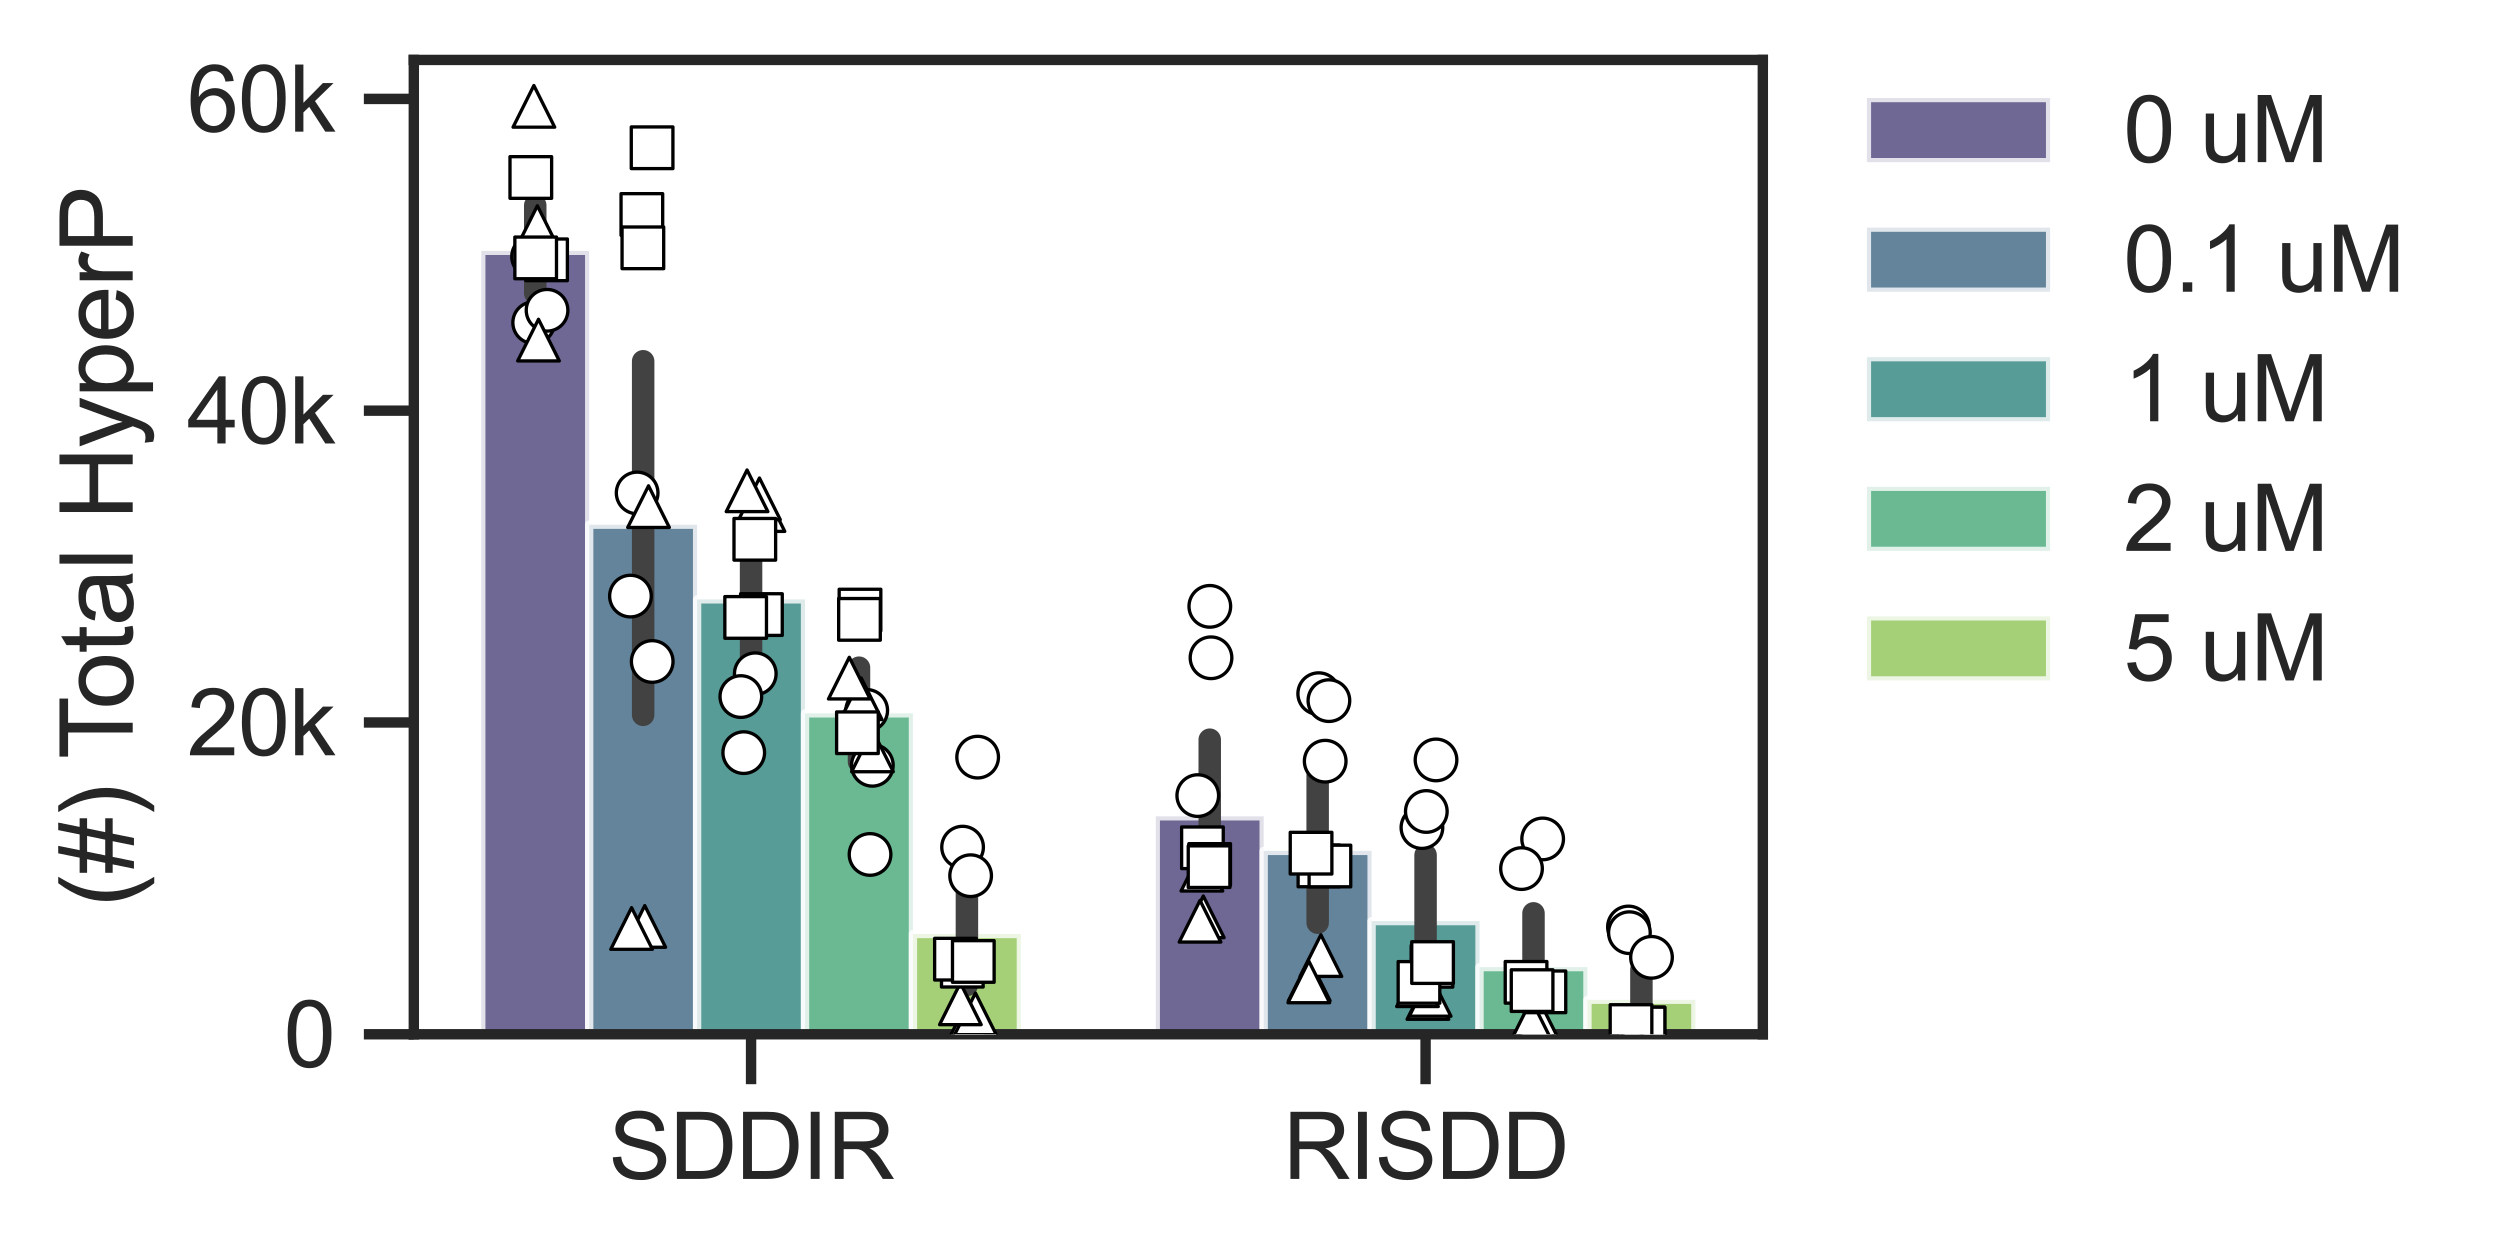 <?xml version="1.0" encoding="utf-8" standalone="no"?>
<!DOCTYPE svg PUBLIC "-//W3C//DTD SVG 1.1//EN"
  "http://www.w3.org/Graphics/SVG/1.1/DTD/svg11.dtd">
<svg xmlns:xlink="http://www.w3.org/1999/xlink" width="300.221pt" height="150.96pt" viewBox="0 0 300.221 150.96" xmlns="http://www.w3.org/2000/svg" version="1.1">
 <defs>
  <style type="text/css">*{stroke-linejoin: round; stroke-linecap: butt}</style>
 </defs>
 <g id="figure_1">
  <g id="patch_1">
   <path d="M 0 150.96 
L 300.221 150.96 
L 300.221 0 
L 0 0 
z
" style="fill: #ffffff"/>
  </g>
  <g id="axes_1">
   <g id="patch_2">
    <path d="M 49.695 124.2 
L 211.695 124.2 
L 211.695 7.2 
L 49.695 7.2 
z
" style="fill: #ffffff"/>
   </g>
   <g id="matplotlib.axis_1">
    <g id="xtick_1">
     <g id="line2d_1">
      <defs>
       <path id="m989c0edcf5" d="M 0 0 
L 0 6 
" style="stroke: #262626; stroke-width: 1.25"/>
      </defs>
      <g>
       <use xlink:href="#m989c0edcf5" x="90.195" y="124.2" style="fill: #262626; stroke: #262626; stroke-width: 1.25"/>
      </g>
     </g>
     <g id="text_1">
      <!-- SDDIR -->
      <g style="fill: #262626" transform="translate(73.083 141.574) scale(0.11 -0.11)">
       <defs>
        <path id="ArialMT-53" d="M 288 1472 
L 859 1522 
Q 900 1178 1048 958 
Q 1197 738 1509 602 
Q 1822 466 2213 466 
Q 2559 466 2825 569 
Q 3091 672 3220 851 
Q 3350 1031 3350 1244 
Q 3350 1459 3225 1620 
Q 3100 1781 2813 1891 
Q 2628 1963 1997 2114 
Q 1366 2266 1113 2400 
Q 784 2572 623 2826 
Q 463 3081 463 3397 
Q 463 3744 659 4045 
Q 856 4347 1234 4503 
Q 1613 4659 2075 4659 
Q 2584 4659 2973 4495 
Q 3363 4331 3572 4012 
Q 3781 3694 3797 3291 
L 3216 3247 
Q 3169 3681 2898 3903 
Q 2628 4125 2100 4125 
Q 1550 4125 1298 3923 
Q 1047 3722 1047 3438 
Q 1047 3191 1225 3031 
Q 1400 2872 2139 2705 
Q 2878 2538 3153 2413 
Q 3553 2228 3743 1945 
Q 3934 1663 3934 1294 
Q 3934 928 3725 604 
Q 3516 281 3123 101 
Q 2731 -78 2241 -78 
Q 1619 -78 1198 103 
Q 778 284 539 648 
Q 300 1013 288 1472 
z
" transform="scale(0.016)"/>
        <path id="ArialMT-44" d="M 494 0 
L 494 4581 
L 2072 4581 
Q 2606 4581 2888 4516 
Q 3281 4425 3559 4188 
Q 3922 3881 4101 3404 
Q 4281 2928 4281 2316 
Q 4281 1794 4159 1391 
Q 4038 988 3847 723 
Q 3656 459 3429 307 
Q 3203 156 2883 78 
Q 2563 0 2147 0 
L 494 0 
z
M 1100 541 
L 2078 541 
Q 2531 541 2789 625 
Q 3047 709 3200 863 
Q 3416 1078 3536 1442 
Q 3656 1806 3656 2325 
Q 3656 3044 3420 3430 
Q 3184 3816 2847 3947 
Q 2603 4041 2063 4041 
L 1100 4041 
L 1100 541 
z
" transform="scale(0.016)"/>
        <path id="ArialMT-49" d="M 597 0 
L 597 4581 
L 1203 4581 
L 1203 0 
L 597 0 
z
" transform="scale(0.016)"/>
        <path id="ArialMT-52" d="M 503 0 
L 503 4581 
L 2534 4581 
Q 3147 4581 3465 4457 
Q 3784 4334 3975 4021 
Q 4166 3709 4166 3331 
Q 4166 2844 3850 2509 
Q 3534 2175 2875 2084 
Q 3116 1969 3241 1856 
Q 3506 1613 3744 1247 
L 4541 0 
L 3778 0 
L 3172 953 
Q 2906 1366 2734 1584 
Q 2563 1803 2427 1890 
Q 2291 1978 2150 2013 
Q 2047 2034 1813 2034 
L 1109 2034 
L 1109 0 
L 503 0 
z
M 1109 2559 
L 2413 2559 
Q 2828 2559 3062 2645 
Q 3297 2731 3419 2920 
Q 3541 3109 3541 3331 
Q 3541 3656 3305 3865 
Q 3069 4075 2559 4075 
L 1109 4075 
L 1109 2559 
z
" transform="scale(0.016)"/>
       </defs>
       <use xlink:href="#ArialMT-53"/>
       <use xlink:href="#ArialMT-44" transform="translate(66.699 0)"/>
       <use xlink:href="#ArialMT-44" transform="translate(138.916 0)"/>
       <use xlink:href="#ArialMT-49" transform="translate(211.133 0)"/>
       <use xlink:href="#ArialMT-52" transform="translate(238.916 0)"/>
      </g>
     </g>
    </g>
    <g id="xtick_2">
     <g id="line2d_2">
      <g>
       <use xlink:href="#m989c0edcf5" x="171.195" y="124.2" style="fill: #262626; stroke: #262626; stroke-width: 1.25"/>
      </g>
     </g>
     <g id="text_2">
      <!-- RISDD -->
      <g style="fill: #262626" transform="translate(154.083 141.574) scale(0.11 -0.11)">
       <use xlink:href="#ArialMT-52"/>
       <use xlink:href="#ArialMT-49" transform="translate(72.217 0)"/>
       <use xlink:href="#ArialMT-53" transform="translate(100 0)"/>
       <use xlink:href="#ArialMT-44" transform="translate(166.699 0)"/>
       <use xlink:href="#ArialMT-44" transform="translate(238.916 0)"/>
      </g>
     </g>
    </g>
   </g>
   <g id="matplotlib.axis_2">
    <g id="ytick_1">
     <g id="line2d_3">
      <defs>
       <path id="mf337eed246" d="M 0 0 
L -6 0 
" style="stroke: #262626; stroke-width: 1.25"/>
      </defs>
      <g>
       <use xlink:href="#mf337eed246" x="49.695" y="124.2" style="fill: #262626; stroke: #262626; stroke-width: 1.25"/>
      </g>
     </g>
     <g id="text_3">
      <!-- 0 -->
      <g style="fill: #262626" transform="translate(34.078 128.137) scale(0.11 -0.11)">
       <defs>
        <path id="ArialMT-30" d="M 266 2259 
Q 266 3072 433 3567 
Q 600 4063 929 4331 
Q 1259 4600 1759 4600 
Q 2128 4600 2406 4451 
Q 2684 4303 2865 4023 
Q 3047 3744 3150 3342 
Q 3253 2941 3253 2259 
Q 3253 1453 3087 958 
Q 2922 463 2592 192 
Q 2263 -78 1759 -78 
Q 1097 -78 719 397 
Q 266 969 266 2259 
z
M 844 2259 
Q 844 1131 1108 757 
Q 1372 384 1759 384 
Q 2147 384 2411 759 
Q 2675 1134 2675 2259 
Q 2675 3391 2411 3762 
Q 2147 4134 1753 4134 
Q 1366 4134 1134 3806 
Q 844 3388 844 2259 
z
" transform="scale(0.016)"/>
       </defs>
       <use xlink:href="#ArialMT-30"/>
      </g>
     </g>
    </g>
    <g id="ytick_2">
     <g id="line2d_4">
      <g>
       <use xlink:href="#mf337eed246" x="49.695" y="86.759" style="fill: #262626; stroke: #262626; stroke-width: 1.25"/>
      </g>
     </g>
     <g id="text_4">
      <!-- 20k -->
      <g style="fill: #262626" transform="translate(22.461 90.696) scale(0.11 -0.11)">
       <defs>
        <path id="ArialMT-32" d="M 3222 541 
L 3222 0 
L 194 0 
Q 188 203 259 391 
Q 375 700 629 1000 
Q 884 1300 1366 1694 
Q 2113 2306 2375 2664 
Q 2638 3022 2638 3341 
Q 2638 3675 2398 3904 
Q 2159 4134 1775 4134 
Q 1369 4134 1125 3890 
Q 881 3647 878 3216 
L 300 3275 
Q 359 3922 746 4261 
Q 1134 4600 1788 4600 
Q 2447 4600 2831 4234 
Q 3216 3869 3216 3328 
Q 3216 3053 3103 2787 
Q 2991 2522 2730 2228 
Q 2469 1934 1863 1422 
Q 1356 997 1212 845 
Q 1069 694 975 541 
L 3222 541 
z
" transform="scale(0.016)"/>
        <path id="ArialMT-6b" d="M 425 0 
L 425 4581 
L 988 4581 
L 988 1969 
L 2319 3319 
L 3047 3319 
L 1778 2088 
L 3175 0 
L 2481 0 
L 1384 1697 
L 988 1316 
L 988 0 
L 425 0 
z
" transform="scale(0.016)"/>
       </defs>
       <use xlink:href="#ArialMT-32"/>
       <use xlink:href="#ArialMT-30" transform="translate(55.615 0)"/>
       <use xlink:href="#ArialMT-6b" transform="translate(111.23 0)"/>
      </g>
     </g>
    </g>
    <g id="ytick_3">
     <g id="line2d_5">
      <g>
       <use xlink:href="#mf337eed246" x="49.695" y="49.318" style="fill: #262626; stroke: #262626; stroke-width: 1.25"/>
      </g>
     </g>
     <g id="text_5">
      <!-- 40k -->
      <g style="fill: #262626" transform="translate(22.461 53.255) scale(0.11 -0.11)">
       <defs>
        <path id="ArialMT-34" d="M 2069 0 
L 2069 1097 
L 81 1097 
L 81 1613 
L 2172 4581 
L 2631 4581 
L 2631 1613 
L 3250 1613 
L 3250 1097 
L 2631 1097 
L 2631 0 
L 2069 0 
z
M 2069 1613 
L 2069 3678 
L 634 1613 
L 2069 1613 
z
" transform="scale(0.016)"/>
       </defs>
       <use xlink:href="#ArialMT-34"/>
       <use xlink:href="#ArialMT-30" transform="translate(55.615 0)"/>
       <use xlink:href="#ArialMT-6b" transform="translate(111.23 0)"/>
      </g>
     </g>
    </g>
    <g id="ytick_4">
     <g id="line2d_6">
      <g>
       <use xlink:href="#mf337eed246" x="49.695" y="11.877" style="fill: #262626; stroke: #262626; stroke-width: 1.25"/>
      </g>
     </g>
     <g id="text_6">
      <!-- 60k -->
      <g style="fill: #262626" transform="translate(22.461 15.813) scale(0.11 -0.11)">
       <defs>
        <path id="ArialMT-36" d="M 3184 3459 
L 2625 3416 
Q 2550 3747 2413 3897 
Q 2184 4138 1850 4138 
Q 1581 4138 1378 3988 
Q 1113 3794 959 3422 
Q 806 3050 800 2363 
Q 1003 2672 1297 2822 
Q 1591 2972 1913 2972 
Q 2475 2972 2870 2558 
Q 3266 2144 3266 1488 
Q 3266 1056 3080 686 
Q 2894 316 2569 119 
Q 2244 -78 1831 -78 
Q 1128 -78 684 439 
Q 241 956 241 2144 
Q 241 3472 731 4075 
Q 1159 4600 1884 4600 
Q 2425 4600 2770 4297 
Q 3116 3994 3184 3459 
z
M 888 1484 
Q 888 1194 1011 928 
Q 1134 663 1356 523 
Q 1578 384 1822 384 
Q 2178 384 2434 671 
Q 2691 959 2691 1453 
Q 2691 1928 2437 2201 
Q 2184 2475 1800 2475 
Q 1419 2475 1153 2201 
Q 888 1928 888 1484 
z
" transform="scale(0.016)"/>
       </defs>
       <use xlink:href="#ArialMT-36"/>
       <use xlink:href="#ArialMT-30" transform="translate(55.615 0)"/>
       <use xlink:href="#ArialMT-6b" transform="translate(111.23 0)"/>
      </g>
     </g>
    </g>
    <g id="text_7">
     <!-- (#) Total HyperP -->
     <g style="fill: #262626" transform="translate(15.936 108.938) rotate(-90) scale(0.12 -0.12)">
      <defs>
       <path id="ArialMT-28" d="M 1497 -1347 
Q 1031 -759 709 28 
Q 388 816 388 1659 
Q 388 2403 628 3084 
Q 909 3875 1497 4659 
L 1900 4659 
Q 1522 4009 1400 3731 
Q 1209 3300 1100 2831 
Q 966 2247 966 1656 
Q 966 153 1900 -1347 
L 1497 -1347 
z
" transform="scale(0.016)"/>
       <path id="ArialMT-23" d="M 322 -78 
L 594 1253 
L 66 1253 
L 66 1719 
L 688 1719 
L 919 2853 
L 66 2853 
L 66 3319 
L 1013 3319 
L 1284 4659 
L 1753 4659 
L 1481 3319 
L 2466 3319 
L 2738 4659 
L 3209 4659 
L 2938 3319 
L 3478 3319 
L 3478 2853 
L 2844 2853 
L 2609 1719 
L 3478 1719 
L 3478 1253 
L 2516 1253 
L 2244 -78 
L 1775 -78 
L 2044 1253 
L 1063 1253 
L 791 -78 
L 322 -78 
z
M 1156 1719 
L 2138 1719 
L 2372 2853 
L 1388 2853 
L 1156 1719 
z
" transform="scale(0.016)"/>
       <path id="ArialMT-29" d="M 791 -1347 
L 388 -1347 
Q 1322 153 1322 1656 
Q 1322 2244 1188 2822 
Q 1081 3291 891 3722 
Q 769 4003 388 4659 
L 791 4659 
Q 1378 3875 1659 3084 
Q 1900 2403 1900 1659 
Q 1900 816 1576 28 
Q 1253 -759 791 -1347 
z
" transform="scale(0.016)"/>
       <path id="ArialMT-20" transform="scale(0.016)"/>
       <path id="ArialMT-54" d="M 1659 0 
L 1659 4041 
L 150 4041 
L 150 4581 
L 3781 4581 
L 3781 4041 
L 2266 4041 
L 2266 0 
L 1659 0 
z
" transform="scale(0.016)"/>
       <path id="ArialMT-6f" d="M 213 1659 
Q 213 2581 725 3025 
Q 1153 3394 1769 3394 
Q 2453 3394 2887 2945 
Q 3322 2497 3322 1706 
Q 3322 1066 3130 698 
Q 2938 331 2570 128 
Q 2203 -75 1769 -75 
Q 1072 -75 642 372 
Q 213 819 213 1659 
z
M 791 1659 
Q 791 1022 1069 705 
Q 1347 388 1769 388 
Q 2188 388 2466 706 
Q 2744 1025 2744 1678 
Q 2744 2294 2464 2611 
Q 2184 2928 1769 2928 
Q 1347 2928 1069 2612 
Q 791 2297 791 1659 
z
" transform="scale(0.016)"/>
       <path id="ArialMT-74" d="M 1650 503 
L 1731 6 
Q 1494 -44 1306 -44 
Q 1000 -44 831 53 
Q 663 150 594 308 
Q 525 466 525 972 
L 525 2881 
L 113 2881 
L 113 3319 
L 525 3319 
L 525 4141 
L 1084 4478 
L 1084 3319 
L 1650 3319 
L 1650 2881 
L 1084 2881 
L 1084 941 
Q 1084 700 1114 631 
Q 1144 563 1211 522 
Q 1278 481 1403 481 
Q 1497 481 1650 503 
z
" transform="scale(0.016)"/>
       <path id="ArialMT-61" d="M 2588 409 
Q 2275 144 1986 34 
Q 1697 -75 1366 -75 
Q 819 -75 525 192 
Q 231 459 231 875 
Q 231 1119 342 1320 
Q 453 1522 633 1644 
Q 813 1766 1038 1828 
Q 1203 1872 1538 1913 
Q 2219 1994 2541 2106 
Q 2544 2222 2544 2253 
Q 2544 2597 2384 2738 
Q 2169 2928 1744 2928 
Q 1347 2928 1158 2789 
Q 969 2650 878 2297 
L 328 2372 
Q 403 2725 575 2942 
Q 747 3159 1072 3276 
Q 1397 3394 1825 3394 
Q 2250 3394 2515 3294 
Q 2781 3194 2906 3042 
Q 3031 2891 3081 2659 
Q 3109 2516 3109 2141 
L 3109 1391 
Q 3109 606 3145 398 
Q 3181 191 3288 0 
L 2700 0 
Q 2613 175 2588 409 
z
M 2541 1666 
Q 2234 1541 1622 1453 
Q 1275 1403 1131 1340 
Q 988 1278 909 1158 
Q 831 1038 831 891 
Q 831 666 1001 516 
Q 1172 366 1500 366 
Q 1825 366 2078 508 
Q 2331 650 2450 897 
Q 2541 1088 2541 1459 
L 2541 1666 
z
" transform="scale(0.016)"/>
       <path id="ArialMT-6c" d="M 409 0 
L 409 4581 
L 972 4581 
L 972 0 
L 409 0 
z
" transform="scale(0.016)"/>
       <path id="ArialMT-48" d="M 513 0 
L 513 4581 
L 1119 4581 
L 1119 2700 
L 3500 2700 
L 3500 4581 
L 4106 4581 
L 4106 0 
L 3500 0 
L 3500 2159 
L 1119 2159 
L 1119 0 
L 513 0 
z
" transform="scale(0.016)"/>
       <path id="ArialMT-79" d="M 397 -1278 
L 334 -750 
Q 519 -800 656 -800 
Q 844 -800 956 -737 
Q 1069 -675 1141 -563 
Q 1194 -478 1313 -144 
Q 1328 -97 1363 -6 
L 103 3319 
L 709 3319 
L 1400 1397 
Q 1534 1031 1641 628 
Q 1738 1016 1872 1384 
L 2581 3319 
L 3144 3319 
L 1881 -56 
Q 1678 -603 1566 -809 
Q 1416 -1088 1222 -1217 
Q 1028 -1347 759 -1347 
Q 597 -1347 397 -1278 
z
" transform="scale(0.016)"/>
       <path id="ArialMT-70" d="M 422 -1272 
L 422 3319 
L 934 3319 
L 934 2888 
Q 1116 3141 1344 3267 
Q 1572 3394 1897 3394 
Q 2322 3394 2647 3175 
Q 2972 2956 3137 2557 
Q 3303 2159 3303 1684 
Q 3303 1175 3120 767 
Q 2938 359 2589 142 
Q 2241 -75 1856 -75 
Q 1575 -75 1351 44 
Q 1128 163 984 344 
L 984 -1272 
L 422 -1272 
z
M 931 1641 
Q 931 1000 1190 694 
Q 1450 388 1819 388 
Q 2194 388 2461 705 
Q 2728 1022 2728 1688 
Q 2728 2322 2467 2637 
Q 2206 2953 1844 2953 
Q 1484 2953 1207 2617 
Q 931 2281 931 1641 
z
" transform="scale(0.016)"/>
       <path id="ArialMT-65" d="M 2694 1069 
L 3275 997 
Q 3138 488 2766 206 
Q 2394 -75 1816 -75 
Q 1088 -75 661 373 
Q 234 822 234 1631 
Q 234 2469 665 2931 
Q 1097 3394 1784 3394 
Q 2450 3394 2872 2941 
Q 3294 2488 3294 1666 
Q 3294 1616 3291 1516 
L 816 1516 
Q 847 969 1125 678 
Q 1403 388 1819 388 
Q 2128 388 2347 550 
Q 2566 713 2694 1069 
z
M 847 1978 
L 2700 1978 
Q 2663 2397 2488 2606 
Q 2219 2931 1791 2931 
Q 1403 2931 1139 2672 
Q 875 2413 847 1978 
z
" transform="scale(0.016)"/>
       <path id="ArialMT-72" d="M 416 0 
L 416 3319 
L 922 3319 
L 922 2816 
Q 1116 3169 1280 3281 
Q 1444 3394 1641 3394 
Q 1925 3394 2219 3213 
L 2025 2691 
Q 1819 2813 1613 2813 
Q 1428 2813 1281 2702 
Q 1134 2591 1072 2394 
Q 978 2094 978 1738 
L 978 0 
L 416 0 
z
" transform="scale(0.016)"/>
       <path id="ArialMT-50" d="M 494 0 
L 494 4581 
L 2222 4581 
Q 2678 4581 2919 4538 
Q 3256 4481 3484 4323 
Q 3713 4166 3852 3881 
Q 3991 3597 3991 3256 
Q 3991 2672 3619 2267 
Q 3247 1863 2275 1863 
L 1100 1863 
L 1100 0 
L 494 0 
z
M 1100 2403 
L 2284 2403 
Q 2872 2403 3119 2622 
Q 3366 2841 3366 3238 
Q 3366 3525 3220 3729 
Q 3075 3934 2838 4000 
Q 2684 4041 2272 4041 
L 1100 4041 
L 1100 2403 
z
" transform="scale(0.016)"/>
      </defs>
      <use xlink:href="#ArialMT-28"/>
      <use xlink:href="#ArialMT-23" transform="translate(33.301 0)"/>
      <use xlink:href="#ArialMT-29" transform="translate(88.916 0)"/>
      <use xlink:href="#ArialMT-20" transform="translate(122.217 0)"/>
      <use xlink:href="#ArialMT-54" transform="translate(148.25 0)"/>
      <use xlink:href="#ArialMT-6f" transform="translate(198.209 0)"/>
      <use xlink:href="#ArialMT-74" transform="translate(253.824 0)"/>
      <use xlink:href="#ArialMT-61" transform="translate(281.607 0)"/>
      <use xlink:href="#ArialMT-6c" transform="translate(337.223 0)"/>
      <use xlink:href="#ArialMT-20" transform="translate(359.439 0)"/>
      <use xlink:href="#ArialMT-48" transform="translate(387.223 0)"/>
      <use xlink:href="#ArialMT-79" transform="translate(459.439 0)"/>
      <use xlink:href="#ArialMT-70" transform="translate(509.439 0)"/>
      <use xlink:href="#ArialMT-65" transform="translate(565.055 0)"/>
      <use xlink:href="#ArialMT-72" transform="translate(620.67 0)"/>
      <use xlink:href="#ArialMT-50" transform="translate(653.971 0)"/>
     </g>
    </g>
   </g>
   <g id="patch_3">
    <path d="M 57.795 124.2 
L 70.755 124.2 
L 70.755 30.126 
L 57.795 30.126 
z
" clip-path="url(#pfc453447c4)" style="fill: #4b4279; opacity: 0.8; stroke: #ffffff; stroke-linejoin: miter"/>
   </g>
   <g id="patch_4">
    <path d="M 138.795 124.2 
L 151.755 124.2 
L 151.755 98.032 
L 138.795 98.032 
z
" clip-path="url(#pfc453447c4)" style="fill: #4b4279; opacity: 0.8; stroke: #ffffff; stroke-linejoin: miter"/>
   </g>
   <g id="patch_5">
    <path d="M 70.755 124.2 
L 83.715 124.2 
L 83.715 63.009 
L 70.755 63.009 
z
" clip-path="url(#pfc453447c4)" style="fill: #3c6682; opacity: 0.8; stroke: #ffffff; stroke-linejoin: miter"/>
   </g>
   <g id="patch_6">
    <path d="M 151.755 124.2 
L 164.715 124.2 
L 164.715 102.181 
L 151.755 102.181 
z
" clip-path="url(#pfc453447c4)" style="fill: #3c6682; opacity: 0.8; stroke: #ffffff; stroke-linejoin: miter"/>
   </g>
   <g id="patch_7">
    <path d="M 83.715 124.2 
L 96.675 124.2 
L 96.675 71.979 
L 83.715 71.979 
z
" clip-path="url(#pfc453447c4)" style="fill: #2f837f; opacity: 0.8; stroke: #ffffff; stroke-linejoin: miter"/>
   </g>
   <g id="patch_8">
    <path d="M 164.715 124.2 
L 177.675 124.2 
L 177.675 110.613 
L 164.715 110.613 
z
" clip-path="url(#pfc453447c4)" style="fill: #2f837f; opacity: 0.8; stroke: #ffffff; stroke-linejoin: miter"/>
   </g>
   <g id="patch_9">
    <path d="M 96.675 124.2 
L 109.635 124.2 
L 109.635 85.665 
L 96.675 85.665 
z
" clip-path="url(#pfc453447c4)" style="fill: #45a778; opacity: 0.8; stroke: #ffffff; stroke-linejoin: miter"/>
   </g>
   <g id="patch_10">
    <path d="M 177.675 124.2 
L 190.635 124.2 
L 190.635 116.136 
L 177.675 116.136 
z
" clip-path="url(#pfc453447c4)" style="fill: #45a778; opacity: 0.8; stroke: #ffffff; stroke-linejoin: miter"/>
   </g>
   <g id="patch_11">
    <path d="M 109.635 124.2 
L 122.595 124.2 
L 122.595 112.16 
L 109.635 112.16 
z
" clip-path="url(#pfc453447c4)" style="fill: #8fc456; opacity: 0.8; stroke: #ffffff; stroke-linejoin: miter"/>
   </g>
   <g id="patch_12">
    <path d="M 190.635 124.2 
L 203.595 124.2 
L 203.595 120.062 
L 190.635 120.062 
z
" clip-path="url(#pfc453447c4)" style="fill: #8fc456; opacity: 0.8; stroke: #ffffff; stroke-linejoin: miter"/>
   </g>
   <g id="line2d_7">
    <path d="M 64.275 35.208 
L 64.275 24.669 
" clip-path="url(#pfc453447c4)" style="fill: none; stroke: #424242; stroke-width: 2.7; stroke-linecap: round"/>
   </g>
   <g id="line2d_8">
    <path d="M 145.275 105.419 
L 145.275 88.827 
" clip-path="url(#pfc453447c4)" style="fill: none; stroke: #424242; stroke-width: 2.7; stroke-linecap: round"/>
   </g>
   <g id="line2d_9">
    <path d="M 77.235 85.844 
L 77.235 43.383 
" clip-path="url(#pfc453447c4)" style="fill: none; stroke: #424242; stroke-width: 2.7; stroke-linecap: round"/>
   </g>
   <g id="line2d_10">
    <path d="M 158.235 110.804 
L 158.235 93.115 
" clip-path="url(#pfc453447c4)" style="fill: none; stroke: #424242; stroke-width: 2.7; stroke-linecap: round"/>
   </g>
   <g id="line2d_11">
    <path d="M 90.195 78.955 
L 90.195 65.252 
" clip-path="url(#pfc453447c4)" style="fill: none; stroke: #424242; stroke-width: 2.7; stroke-linecap: round"/>
   </g>
   <g id="line2d_12">
    <path d="M 171.195 116.8 
L 171.195 102.693 
" clip-path="url(#pfc453447c4)" style="fill: none; stroke: #424242; stroke-width: 2.7; stroke-linecap: round"/>
   </g>
   <g id="line2d_13">
    <path d="M 103.155 91.488 
L 103.155 80.181 
" clip-path="url(#pfc453447c4)" style="fill: none; stroke: #424242; stroke-width: 2.7; stroke-linecap: round"/>
   </g>
   <g id="line2d_14">
    <path d="M 184.155 121.246 
L 184.155 109.681 
" clip-path="url(#pfc453447c4)" style="fill: none; stroke: #424242; stroke-width: 2.7; stroke-linecap: round"/>
   </g>
   <g id="line2d_15">
    <path d="M 116.115 118.282 
L 116.115 104.889 
" clip-path="url(#pfc453447c4)" style="fill: none; stroke: #424242; stroke-width: 2.7; stroke-linecap: round"/>
   </g>
   <g id="line2d_16">
    <path d="M 197.115 122.791 
L 197.115 116.455 
" clip-path="url(#pfc453447c4)" style="fill: none; stroke: #424242; stroke-width: 2.7; stroke-linecap: round"/>
   </g>
   <g id="patch_13">
    <path d="M 49.695 124.2 
L 49.695 7.2 
" style="fill: none; stroke: #262626; stroke-width: 1.25; stroke-linejoin: miter; stroke-linecap: square"/>
   </g>
   <g id="patch_14">
    <path d="M 211.695 124.2 
L 211.695 7.2 
" style="fill: none; stroke: #262626; stroke-width: 1.25; stroke-linejoin: miter; stroke-linecap: square"/>
   </g>
   <g id="patch_15">
    <path d="M 49.695 124.2 
L 211.695 124.2 
" style="fill: none; stroke: #262626; stroke-width: 1.25; stroke-linejoin: miter; stroke-linecap: square"/>
   </g>
   <g id="patch_16">
    <path d="M 49.695 7.2 
L 211.695 7.2 
" style="fill: none; stroke: #262626; stroke-width: 1.25; stroke-linejoin: miter; stroke-linecap: square"/>
   </g>
   <g id="PathCollection_1">
    <defs>
     <path id="C0_0_df07d6d5c3" d="M 0 2.5 
C 0.663 2.5 1.299 2.237 1.768 1.768 
C 2.237 1.299 2.5 0.663 2.5 -0 
C 2.5 -0.663 2.237 -1.299 1.768 -1.768 
C 1.299 -2.237 0.663 -2.5 0 -2.5 
C -0.663 -2.5 -1.299 -2.237 -1.768 -1.768 
C -2.237 -1.299 -2.5 -0.663 -2.5 0 
C -2.5 0.663 -2.237 1.299 -1.768 1.768 
C -1.299 2.237 -0.663 2.5 0 2.5 
z
"/>
    </defs>
    <g clip-path="url(#pfc453447c4)">
     <use xlink:href="#C0_0_df07d6d5c3" x="63.955" y="30.816" style="fill: #ffffff; stroke: #000000; stroke-width: 0.4"/>
    </g>
    <g clip-path="url(#pfc453447c4)">
     <use xlink:href="#C0_0_df07d6d5c3" x="64.088" y="38.746" style="fill: #ffffff; stroke: #000000; stroke-width: 0.4"/>
    </g>
    <g clip-path="url(#pfc453447c4)">
     <use xlink:href="#C0_0_df07d6d5c3" x="65.695" y="37.262" style="fill: #ffffff; stroke: #000000; stroke-width: 0.4"/>
    </g>
   </g>
   <g id="PathCollection_2">
    <defs>
     <path id="C1_0_80204b3a24" d="M 0 2.5 
C 0.663 2.5 1.299 2.237 1.768 1.768 
C 2.237 1.299 2.5 0.663 2.5 -0 
C 2.5 -0.663 2.237 -1.299 1.768 -1.768 
C 1.299 -2.237 0.663 -2.5 0 -2.5 
C -0.663 -2.5 -1.299 -2.237 -1.768 -1.768 
C -2.237 -1.299 -2.5 -0.663 -2.5 0 
C -2.5 0.663 -2.237 1.299 -1.768 1.768 
C -1.299 2.237 -0.663 2.5 0 2.5 
z
"/>
    </defs>
    <g clip-path="url(#pfc453447c4)">
     <use xlink:href="#C1_0_80204b3a24" x="78.323" y="79.437" style="fill: #ffffff; stroke: #000000; stroke-width: 0.4"/>
    </g>
    <g clip-path="url(#pfc453447c4)">
     <use xlink:href="#C1_0_80204b3a24" x="76.514" y="59.2" style="fill: #ffffff; stroke: #000000; stroke-width: 0.4"/>
    </g>
    <g clip-path="url(#pfc453447c4)">
     <use xlink:href="#C1_0_80204b3a24" x="75.71" y="71.584" style="fill: #ffffff; stroke: #000000; stroke-width: 0.4"/>
    </g>
   </g>
   <g id="PathCollection_3">
    <defs>
     <path id="C2_0_3a9d0d35a5" d="M 0 2.5 
C 0.663 2.5 1.299 2.237 1.768 1.768 
C 2.237 1.299 2.5 0.663 2.5 -0 
C 2.5 -0.663 2.237 -1.299 1.768 -1.768 
C 1.299 -2.237 0.663 -2.5 0 -2.5 
C -0.663 -2.5 -1.299 -2.237 -1.768 -1.768 
C -2.237 -1.299 -2.5 -0.663 -2.5 0 
C -2.5 0.663 -2.237 1.299 -1.768 1.768 
C -1.299 2.237 -0.663 2.5 0 2.5 
z
"/>
    </defs>
    <g clip-path="url(#pfc453447c4)">
     <use xlink:href="#C2_0_3a9d0d35a5" x="90.7" y="80.911" style="fill: #ffffff; stroke: #000000; stroke-width: 0.4"/>
    </g>
    <g clip-path="url(#pfc453447c4)">
     <use xlink:href="#C2_0_3a9d0d35a5" x="89.315" y="90.383" style="fill: #ffffff; stroke: #000000; stroke-width: 0.4"/>
    </g>
    <g clip-path="url(#pfc453447c4)">
     <use xlink:href="#C2_0_3a9d0d35a5" x="88.967" y="83.649" style="fill: #ffffff; stroke: #000000; stroke-width: 0.4"/>
    </g>
   </g>
   <g id="PathCollection_4">
    <defs>
     <path id="C3_0_2dee876f83" d="M 0 2.5 
C 0.663 2.5 1.299 2.237 1.768 1.768 
C 2.237 1.299 2.5 0.663 2.5 -0 
C 2.5 -0.663 2.237 -1.299 1.768 -1.768 
C 1.299 -2.237 0.663 -2.5 0 -2.5 
C -0.663 -2.5 -1.299 -2.237 -1.768 -1.768 
C -2.237 -1.299 -2.5 -0.663 -2.5 0 
C -2.5 0.663 -2.237 1.299 -1.768 1.768 
C -1.299 2.237 -0.663 2.5 0 2.5 
z
"/>
    </defs>
    <g clip-path="url(#pfc453447c4)">
     <use xlink:href="#C3_0_2dee876f83" x="104.083" y="85.31" style="fill: #ffffff; stroke: #000000; stroke-width: 0.4"/>
    </g>
    <g clip-path="url(#pfc453447c4)">
     <use xlink:href="#C3_0_2dee876f83" x="104.482" y="102.61" style="fill: #ffffff; stroke: #000000; stroke-width: 0.4"/>
    </g>
    <g clip-path="url(#pfc453447c4)">
     <use xlink:href="#C3_0_2dee876f83" x="104.759" y="91.905" style="fill: #ffffff; stroke: #000000; stroke-width: 0.4"/>
    </g>
   </g>
   <g id="PathCollection_5">
    <defs>
     <path id="C4_0_46fe7685a4" d="M 0 2.5 
C 0.663 2.5 1.299 2.237 1.768 1.768 
C 2.237 1.299 2.5 0.663 2.5 -0 
C 2.5 -0.663 2.237 -1.299 1.768 -1.768 
C 1.299 -2.237 0.663 -2.5 0 -2.5 
C -0.663 -2.5 -1.299 -2.237 -1.768 -1.768 
C -2.237 -1.299 -2.5 -0.663 -2.5 0 
C -2.5 0.663 -2.237 1.299 -1.768 1.768 
C -1.299 2.237 -0.663 2.5 0 2.5 
z
"/>
    </defs>
    <g clip-path="url(#pfc453447c4)">
     <use xlink:href="#C4_0_46fe7685a4" x="117.404" y="90.924" style="fill: #ffffff; stroke: #000000; stroke-width: 0.4"/>
    </g>
    <g clip-path="url(#pfc453447c4)">
     <use xlink:href="#C4_0_46fe7685a4" x="115.595" y="101.73" style="fill: #ffffff; stroke: #000000; stroke-width: 0.4"/>
    </g>
    <g clip-path="url(#pfc453447c4)">
     <use xlink:href="#C4_0_46fe7685a4" x="116.562" y="105.163" style="fill: #ffffff; stroke: #000000; stroke-width: 0.4"/>
    </g>
   </g>
   <g id="PathCollection_6">
    <defs>
     <path id="C5_0_ec2d9e1a31" d="M 0 2.5 
C 0.663 2.5 1.299 2.237 1.768 1.768 
C 2.237 1.299 2.5 0.663 2.5 -0 
C 2.5 -0.663 2.237 -1.299 1.768 -1.768 
C 1.299 -2.237 0.663 -2.5 0 -2.5 
C -0.663 -2.5 -1.299 -2.237 -1.768 -1.768 
C -2.237 -1.299 -2.5 -0.663 -2.5 0 
C -2.5 0.663 -2.237 1.299 -1.768 1.768 
C -1.299 2.237 -0.663 2.5 0 2.5 
z
"/>
    </defs>
    <g clip-path="url(#pfc453447c4)">
     <use xlink:href="#C5_0_ec2d9e1a31" x="145.285" y="72.816" style="fill: #ffffff; stroke: #000000; stroke-width: 0.4"/>
    </g>
    <g clip-path="url(#pfc453447c4)">
     <use xlink:href="#C5_0_ec2d9e1a31" x="143.839" y="95.541" style="fill: #ffffff; stroke: #000000; stroke-width: 0.4"/>
    </g>
    <g clip-path="url(#pfc453447c4)">
     <use xlink:href="#C5_0_ec2d9e1a31" x="145.429" y="78.992" style="fill: #ffffff; stroke: #000000; stroke-width: 0.4"/>
    </g>
   </g>
   <g id="PathCollection_7">
    <defs>
     <path id="C6_0_60adf4b3a1" d="M 0 2.5 
C 0.663 2.5 1.299 2.237 1.768 1.768 
C 2.237 1.299 2.5 0.663 2.5 -0 
C 2.5 -0.663 2.237 -1.299 1.768 -1.768 
C 1.299 -2.237 0.663 -2.5 0 -2.5 
C -0.663 -2.5 -1.299 -2.237 -1.768 -1.768 
C -2.237 -1.299 -2.5 -0.663 -2.5 0 
C -2.5 0.663 -2.237 1.299 -1.768 1.768 
C -1.299 2.237 -0.663 2.5 0 2.5 
z
"/>
    </defs>
    <g clip-path="url(#pfc453447c4)">
     <use xlink:href="#C6_0_60adf4b3a1" x="158.363" y="83.301" style="fill: #ffffff; stroke: #000000; stroke-width: 0.4"/>
    </g>
    <g clip-path="url(#pfc453447c4)">
     <use xlink:href="#C6_0_60adf4b3a1" x="159.14" y="91.409" style="fill: #ffffff; stroke: #000000; stroke-width: 0.4"/>
    </g>
    <g clip-path="url(#pfc453447c4)">
     <use xlink:href="#C6_0_60adf4b3a1" x="159.587" y="84.138" style="fill: #ffffff; stroke: #000000; stroke-width: 0.4"/>
    </g>
   </g>
   <g id="PathCollection_8">
    <defs>
     <path id="C7_0_70f57ee114" d="M 0 2.5 
C 0.663 2.5 1.299 2.237 1.768 1.768 
C 2.237 1.299 2.5 0.663 2.5 -0 
C 2.5 -0.663 2.237 -1.299 1.768 -1.768 
C 1.299 -2.237 0.663 -2.5 0 -2.5 
C -0.663 -2.5 -1.299 -2.237 -1.768 -1.768 
C -2.237 -1.299 -2.5 -0.663 -2.5 0 
C -2.5 0.663 -2.237 1.299 -1.768 1.768 
C -1.299 2.237 -0.663 2.5 0 2.5 
z
"/>
    </defs>
    <g clip-path="url(#pfc453447c4)">
     <use xlink:href="#C7_0_70f57ee114" x="172.449" y="91.259" style="fill: #ffffff; stroke: #000000; stroke-width: 0.4"/>
    </g>
    <g clip-path="url(#pfc453447c4)">
     <use xlink:href="#C7_0_70f57ee114" x="170.757" y="99.384" style="fill: #ffffff; stroke: #000000; stroke-width: 0.4"/>
    </g>
    <g clip-path="url(#pfc453447c4)">
     <use xlink:href="#C7_0_70f57ee114" x="171.285" y="97.45" style="fill: #ffffff; stroke: #000000; stroke-width: 0.4"/>
    </g>
   </g>
   <g id="PathCollection_9">
    <defs>
     <path id="C8_0_9ed7bd2b79" d="M 0 2.5 
C 0.663 2.5 1.299 2.237 1.768 1.768 
C 2.237 1.299 2.5 0.663 2.5 -0 
C 2.5 -0.663 2.237 -1.299 1.768 -1.768 
C 1.299 -2.237 0.663 -2.5 0 -2.5 
C -0.663 -2.5 -1.299 -2.237 -1.768 -1.768 
C -2.237 -1.299 -2.5 -0.663 -2.5 0 
C -2.5 0.663 -2.237 1.299 -1.768 1.768 
C -1.299 2.237 -0.663 2.5 0 2.5 
z
"/>
    </defs>
    <g clip-path="url(#pfc453447c4)">
     <use xlink:href="#C8_0_9ed7bd2b79" x="185.255" y="100.747" style="fill: #ffffff; stroke: #000000; stroke-width: 0.4"/>
    </g>
    <g clip-path="url(#pfc453447c4)">
     <use xlink:href="#C8_0_9ed7bd2b79" x="182.717" y="104.308" style="fill: #ffffff; stroke: #000000; stroke-width: 0.4"/>
    </g>
   </g>
   <g id="PathCollection_10">
    <defs>
     <path id="C9_0_fe32feaa4d" d="M 0 2.5 
C 0.663 2.5 1.299 2.237 1.768 1.768 
C 2.237 1.299 2.5 0.663 2.5 -0 
C 2.5 -0.663 2.237 -1.299 1.768 -1.768 
C 1.299 -2.237 0.663 -2.5 0 -2.5 
C -0.663 -2.5 -1.299 -2.237 -1.768 -1.768 
C -2.237 -1.299 -2.5 -0.663 -2.5 0 
C -2.5 0.663 -2.237 1.299 -1.768 1.768 
C -1.299 2.237 -0.663 2.5 0 2.5 
z
"/>
    </defs>
    <g clip-path="url(#pfc453447c4)">
     <use xlink:href="#C9_0_fe32feaa4d" x="195.559" y="111.32" style="fill: #ffffff; stroke: #000000; stroke-width: 0.4"/>
    </g>
    <g clip-path="url(#pfc453447c4)">
     <use xlink:href="#C9_0_fe32feaa4d" x="195.673" y="112.005" style="fill: #ffffff; stroke: #000000; stroke-width: 0.4"/>
    </g>
    <g clip-path="url(#pfc453447c4)">
     <use xlink:href="#C9_0_fe32feaa4d" x="198.326" y="114.965" style="fill: #ffffff; stroke: #000000; stroke-width: 0.4"/>
    </g>
   </g>
   <g id="PathCollection_11">
    <path d="M 64.667 38.341 
L 62.167 43.341 
L 67.167 43.341 
z
" clip-path="url(#pfc453447c4)" style="fill: #ffffff; stroke: #000000; stroke-width: 0.4"/>
    <path d="M 64.112 10.271 
L 61.612 15.271 
L 66.612 15.271 
z
" clip-path="url(#pfc453447c4)" style="fill: #ffffff; stroke: #000000; stroke-width: 0.4"/>
    <path d="M 64.531 24.711 
L 62.031 29.711 
L 67.031 29.711 
z
" clip-path="url(#pfc453447c4)" style="fill: #ffffff; stroke: #000000; stroke-width: 0.4"/>
   </g>
   <g id="PathCollection_12">
    <path d="M 77.428 108.753 
L 74.928 113.753 
L 79.928 113.753 
z
" clip-path="url(#pfc453447c4)" style="fill: #ffffff; stroke: #000000; stroke-width: 0.4"/>
    <path d="M 75.846 109 
L 73.346 114 
L 78.346 114 
z
" clip-path="url(#pfc453447c4)" style="fill: #ffffff; stroke: #000000; stroke-width: 0.4"/>
    <path d="M 77.881 58.34 
L 75.381 63.34 
L 80.381 63.34 
z
" clip-path="url(#pfc453447c4)" style="fill: #ffffff; stroke: #000000; stroke-width: 0.4"/>
   </g>
   <g id="PathCollection_13">
    <path d="M 91.742 58.814 
L 89.242 63.814 
L 94.242 63.814 
z
" clip-path="url(#pfc453447c4)" style="fill: #ffffff; stroke: #000000; stroke-width: 0.4"/>
    <path d="M 91.201 57.406 
L 88.701 62.406 
L 93.701 62.406 
z
" clip-path="url(#pfc453447c4)" style="fill: #ffffff; stroke: #000000; stroke-width: 0.4"/>
    <path d="M 89.713 56.44 
L 87.213 61.44 
L 92.213 61.44 
z
" clip-path="url(#pfc453447c4)" style="fill: #ffffff; stroke: #000000; stroke-width: 0.4"/>
   </g>
   <g id="PathCollection_14">
    <path d="M 103.42 81.417 
L 100.92 86.417 
L 105.92 86.417 
z
" clip-path="url(#pfc453447c4)" style="fill: #ffffff; stroke: #000000; stroke-width: 0.4"/>
    <path d="M 101.99 78.935 
L 99.49 83.935 
L 104.49 83.935 
z
" clip-path="url(#pfc453447c4)" style="fill: #ffffff; stroke: #000000; stroke-width: 0.4"/>
    <path d="M 104.771 87.673 
L 102.271 92.673 
L 107.271 92.673 
z
" clip-path="url(#pfc453447c4)" style="fill: #ffffff; stroke: #000000; stroke-width: 0.4"/>
   </g>
   <g id="PathCollection_15">
    <path d="M 116.253 120.148 
L 113.753 125.148 
L 118.753 125.148 
z
" clip-path="url(#pfc453447c4)" style="fill: #ffffff; stroke: #000000; stroke-width: 0.4"/>
    <path d="M 117.139 119.251 
L 114.639 124.251 
L 119.639 124.251 
z
" clip-path="url(#pfc453447c4)" style="fill: #ffffff; stroke: #000000; stroke-width: 0.4"/>
    <path d="M 115.33 118.048 
L 112.83 123.048 
L 117.83 123.048 
z
" clip-path="url(#pfc453447c4)" style="fill: #ffffff; stroke: #000000; stroke-width: 0.4"/>
   </g>
   <g id="PathCollection_16">
    <path d="M 144.501 107.6 
L 142.001 112.6 
L 147.001 112.6 
z
" clip-path="url(#pfc453447c4)" style="fill: #ffffff; stroke: #000000; stroke-width: 0.4"/>
    <path d="M 144.109 108.131 
L 141.609 113.131 
L 146.609 113.131 
z
" clip-path="url(#pfc453447c4)" style="fill: #ffffff; stroke: #000000; stroke-width: 0.4"/>
    <path d="M 144.334 101.998 
L 141.834 106.998 
L 146.834 106.998 
z
" clip-path="url(#pfc453447c4)" style="fill: #ffffff; stroke: #000000; stroke-width: 0.4"/>
   </g>
   <g id="PathCollection_17">
    <path d="M 157.225 115.174 
L 154.725 120.174 
L 159.725 120.174 
z
" clip-path="url(#pfc453447c4)" style="fill: #ffffff; stroke: #000000; stroke-width: 0.4"/>
    <path d="M 158.622 112.254 
L 156.122 117.254 
L 161.122 117.254 
z
" clip-path="url(#pfc453447c4)" style="fill: #ffffff; stroke: #000000; stroke-width: 0.4"/>
    <path d="M 157.173 115.414 
L 154.673 120.414 
L 159.673 120.414 
z
" clip-path="url(#pfc453447c4)" style="fill: #ffffff; stroke: #000000; stroke-width: 0.4"/>
   </g>
   <g id="PathCollection_18">
    <path d="M 171.476 117.406 
L 168.976 122.406 
L 173.976 122.406 
z
" clip-path="url(#pfc453447c4)" style="fill: #ffffff; stroke: #000000; stroke-width: 0.4"/>
    <path d="M 171.743 117.037 
L 169.243 122.037 
L 174.243 122.037 
z
" clip-path="url(#pfc453447c4)" style="fill: #ffffff; stroke: #000000; stroke-width: 0.4"/>
    <path d="M 170.223 115.872 
L 167.723 120.872 
L 172.723 120.872 
z
" clip-path="url(#pfc453447c4)" style="fill: #ffffff; stroke: #000000; stroke-width: 0.4"/>
   </g>
   <g id="PathCollection_19">
    <path d="M 184.575 120.549 
L 182.075 125.549 
L 187.075 125.549 
z
" clip-path="url(#pfc453447c4)" style="fill: #ffffff; stroke: #000000; stroke-width: 0.4"/>
    <path d="M 184.72 119.89 
L 182.22 124.89 
L 187.22 124.89 
z
" clip-path="url(#pfc453447c4)" style="fill: #ffffff; stroke: #000000; stroke-width: 0.4"/>
    <path d="M 183.893 120.064 
L 181.393 125.064 
L 186.393 125.064 
z
" clip-path="url(#pfc453447c4)" style="fill: #ffffff; stroke: #000000; stroke-width: 0.4"/>
   </g>
   <g id="PathCollection_20">
    <path d="M 195.692 121.556 
L 193.192 126.556 
L 198.192 126.556 
z
" clip-path="url(#pfc453447c4)" style="fill: #ffffff; stroke: #000000; stroke-width: 0.4"/>
    <path d="M 198.62 121.575 
L 196.12 126.575 
L 201.12 126.575 
z
" clip-path="url(#pfc453447c4)" style="fill: #ffffff; stroke: #000000; stroke-width: 0.4"/>
    <path d="M 198.624 121.575 
L 196.124 126.575 
L 201.124 126.575 
z
" clip-path="url(#pfc453447c4)" style="fill: #ffffff; stroke: #000000; stroke-width: 0.4"/>
   </g>
   <g id="PathCollection_21">
    <path d="M 61.244 23.814 
L 66.244 23.814 
L 66.244 18.814 
L 61.244 18.814 
z
" clip-path="url(#pfc453447c4)" style="fill: #ffffff; stroke: #000000; stroke-width: 0.4"/>
    <path d="M 63.136 33.702 
L 68.136 33.702 
L 68.136 28.702 
L 63.136 28.702 
z
" clip-path="url(#pfc453447c4)" style="fill: #ffffff; stroke: #000000; stroke-width: 0.4"/>
    <path d="M 61.828 33.47 
L 66.828 33.47 
L 66.828 28.47 
L 61.828 28.47 
z
" clip-path="url(#pfc453447c4)" style="fill: #ffffff; stroke: #000000; stroke-width: 0.4"/>
   </g>
   <g id="PathCollection_22">
    <path d="M 75.809 20.245 
L 80.809 20.245 
L 80.809 15.245 
L 75.809 15.245 
z
" clip-path="url(#pfc453447c4)" style="fill: #ffffff; stroke: #000000; stroke-width: 0.4"/>
    <path d="M 74.58 28.258 
L 79.58 28.258 
L 79.58 23.258 
L 74.58 23.258 
z
" clip-path="url(#pfc453447c4)" style="fill: #ffffff; stroke: #000000; stroke-width: 0.4"/>
    <path d="M 74.702 32.262 
L 79.702 32.262 
L 79.702 27.262 
L 74.702 27.262 
z
" clip-path="url(#pfc453447c4)" style="fill: #ffffff; stroke: #000000; stroke-width: 0.4"/>
   </g>
   <g id="PathCollection_23">
    <path d="M 88.144 67.262 
L 93.144 67.262 
L 93.144 62.262 
L 88.144 62.262 
z
" clip-path="url(#pfc453447c4)" style="fill: #ffffff; stroke: #000000; stroke-width: 0.4"/>
    <path d="M 88.941 76.304 
L 93.941 76.304 
L 93.941 71.304 
L 88.941 71.304 
z
" clip-path="url(#pfc453447c4)" style="fill: #ffffff; stroke: #000000; stroke-width: 0.4"/>
    <path d="M 87.045 76.645 
L 92.045 76.645 
L 92.045 71.645 
L 87.045 71.645 
z
" clip-path="url(#pfc453447c4)" style="fill: #ffffff; stroke: #000000; stroke-width: 0.4"/>
   </g>
   <g id="PathCollection_24">
    <path d="M 100.776 75.767 
L 105.776 75.767 
L 105.776 70.767 
L 100.776 70.767 
z
" clip-path="url(#pfc453447c4)" style="fill: #ffffff; stroke: #000000; stroke-width: 0.4"/>
    <path d="M 100.714 76.877 
L 105.714 76.877 
L 105.714 71.877 
L 100.714 71.877 
z
" clip-path="url(#pfc453447c4)" style="fill: #ffffff; stroke: #000000; stroke-width: 0.4"/>
    <path d="M 100.467 90.493 
L 105.467 90.493 
L 105.467 85.493 
L 100.467 85.493 
z
" clip-path="url(#pfc453447c4)" style="fill: #ffffff; stroke: #000000; stroke-width: 0.4"/>
   </g>
   <g id="PathCollection_25">
    <path d="M 113.064 118.528 
L 118.064 118.528 
L 118.064 113.528 
L 113.064 113.528 
z
" clip-path="url(#pfc453447c4)" style="fill: #ffffff; stroke: #000000; stroke-width: 0.4"/>
    <path d="M 112.238 117.686 
L 117.238 117.686 
L 117.238 112.686 
L 112.238 112.686 
z
" clip-path="url(#pfc453447c4)" style="fill: #ffffff; stroke: #000000; stroke-width: 0.4"/>
    <path d="M 114.383 117.961 
L 119.383 117.961 
L 119.383 112.961 
L 114.383 112.961 
z
" clip-path="url(#pfc453447c4)" style="fill: #ffffff; stroke: #000000; stroke-width: 0.4"/>
   </g>
   <g id="PathCollection_26">
    <path d="M 141.899 104.312 
L 146.899 104.312 
L 146.899 99.312 
L 141.899 99.312 
z
" clip-path="url(#pfc453447c4)" style="fill: #ffffff; stroke: #000000; stroke-width: 0.4"/>
    <path d="M 142.765 106.317 
L 147.765 106.317 
L 147.765 101.317 
L 142.765 101.317 
z
" clip-path="url(#pfc453447c4)" style="fill: #ffffff; stroke: #000000; stroke-width: 0.4"/>
    <path d="M 142.694 106.577 
L 147.694 106.577 
L 147.694 101.577 
L 142.694 101.577 
z
" clip-path="url(#pfc453447c4)" style="fill: #ffffff; stroke: #000000; stroke-width: 0.4"/>
   </g>
   <g id="PathCollection_27">
    <path d="M 155.889 106.486 
L 160.889 106.486 
L 160.889 101.486 
L 155.889 101.486 
z
" clip-path="url(#pfc453447c4)" style="fill: #ffffff; stroke: #000000; stroke-width: 0.4"/>
    <path d="M 157.208 106.497 
L 162.208 106.497 
L 162.208 101.497 
L 157.208 101.497 
z
" clip-path="url(#pfc453447c4)" style="fill: #ffffff; stroke: #000000; stroke-width: 0.4"/>
    <path d="M 154.943 104.954 
L 159.943 104.954 
L 159.943 99.954 
L 154.943 99.954 
z
" clip-path="url(#pfc453447c4)" style="fill: #ffffff; stroke: #000000; stroke-width: 0.4"/>
   </g>
   <g id="PathCollection_28">
    <path d="M 169.463 118.542 
L 174.463 118.542 
L 174.463 113.542 
L 169.463 113.542 
z
" clip-path="url(#pfc453447c4)" style="fill: #ffffff; stroke: #000000; stroke-width: 0.4"/>
    <path d="M 167.903 120.474 
L 172.903 120.474 
L 172.903 115.474 
L 167.903 115.474 
z
" clip-path="url(#pfc453447c4)" style="fill: #ffffff; stroke: #000000; stroke-width: 0.4"/>
    <path d="M 169.535 118.092 
L 174.535 118.092 
L 174.535 113.092 
L 169.535 113.092 
z
" clip-path="url(#pfc453447c4)" style="fill: #ffffff; stroke: #000000; stroke-width: 0.4"/>
   </g>
   <g id="PathCollection_29">
    <path d="M 183.026 121.606 
L 188.026 121.606 
L 188.026 116.606 
L 183.026 116.606 
z
" clip-path="url(#pfc453447c4)" style="fill: #ffffff; stroke: #000000; stroke-width: 0.4"/>
    <path d="M 180.761 120.466 
L 185.761 120.466 
L 185.761 115.466 
L 180.761 115.466 
z
" clip-path="url(#pfc453447c4)" style="fill: #ffffff; stroke: #000000; stroke-width: 0.4"/>
    <path d="M 181.486 121.46 
L 186.486 121.46 
L 186.486 116.46 
L 181.486 116.46 
z
" clip-path="url(#pfc453447c4)" style="fill: #ffffff; stroke: #000000; stroke-width: 0.4"/>
   </g>
   <g id="PathCollection_30">
    <path d="M 194.898 125.947 
L 199.898 125.947 
L 199.898 120.947 
L 194.898 120.947 
z
" clip-path="url(#pfc453447c4)" style="fill: #ffffff; stroke: #000000; stroke-width: 0.4"/>
    <path d="M 194.932 125.957 
L 199.932 125.957 
L 199.932 120.957 
L 194.932 120.957 
z
" clip-path="url(#pfc453447c4)" style="fill: #ffffff; stroke: #000000; stroke-width: 0.4"/>
    <path d="M 193.366 125.659 
L 198.366 125.659 
L 198.366 120.659 
L 193.366 120.659 
z
" clip-path="url(#pfc453447c4)" style="fill: #ffffff; stroke: #000000; stroke-width: 0.4"/>
   </g>
   <g id="legend_1">
    <g id="patch_17">
     <path d="M 224.195 19.474 
L 246.195 19.474 
L 246.195 11.774 
L 224.195 11.774 
z
" style="fill: #4b4279; opacity: 0.8; stroke: #ffffff; stroke-linejoin: miter"/>
    </g>
    <g id="text_8">
     <!-- 0 uM -->
     <g style="fill: #262626" transform="translate(254.995 19.474) scale(0.11 -0.11)">
      <defs>
       <path id="ArialMT-75" d="M 2597 0 
L 2597 488 
Q 2209 -75 1544 -75 
Q 1250 -75 995 37 
Q 741 150 617 320 
Q 494 491 444 738 
Q 409 903 409 1263 
L 409 3319 
L 972 3319 
L 972 1478 
Q 972 1038 1006 884 
Q 1059 663 1231 536 
Q 1403 409 1656 409 
Q 1909 409 2131 539 
Q 2353 669 2445 892 
Q 2538 1116 2538 1541 
L 2538 3319 
L 3100 3319 
L 3100 0 
L 2597 0 
z
" transform="scale(0.016)"/>
       <path id="ArialMT-4d" d="M 475 0 
L 475 4581 
L 1388 4581 
L 2472 1338 
Q 2622 884 2691 659 
Q 2769 909 2934 1394 
L 4031 4581 
L 4847 4581 
L 4847 0 
L 4263 0 
L 4263 3834 
L 2931 0 
L 2384 0 
L 1059 3900 
L 1059 0 
L 475 0 
z
" transform="scale(0.016)"/>
      </defs>
      <use xlink:href="#ArialMT-30"/>
      <use xlink:href="#ArialMT-20" transform="translate(55.615 0)"/>
      <use xlink:href="#ArialMT-75" transform="translate(83.398 0)"/>
      <use xlink:href="#ArialMT-4d" transform="translate(139.014 0)"/>
     </g>
    </g>
    <g id="patch_18">
     <path d="M 224.195 35.033 
L 246.195 35.033 
L 246.195 27.333 
L 224.195 27.333 
z
" style="fill: #3c6682; opacity: 0.8; stroke: #ffffff; stroke-linejoin: miter"/>
    </g>
    <g id="text_9">
     <!-- 0.1 uM -->
     <g style="fill: #262626" transform="translate(254.995 35.033) scale(0.11 -0.11)">
      <defs>
       <path id="ArialMT-2e" d="M 581 0 
L 581 641 
L 1222 641 
L 1222 0 
L 581 0 
z
" transform="scale(0.016)"/>
       <path id="ArialMT-31" d="M 2384 0 
L 1822 0 
L 1822 3584 
Q 1619 3391 1289 3197 
Q 959 3003 697 2906 
L 697 3450 
Q 1169 3672 1522 3987 
Q 1875 4303 2022 4600 
L 2384 4600 
L 2384 0 
z
" transform="scale(0.016)"/>
      </defs>
      <use xlink:href="#ArialMT-30"/>
      <use xlink:href="#ArialMT-2e" transform="translate(55.615 0)"/>
      <use xlink:href="#ArialMT-31" transform="translate(83.398 0)"/>
      <use xlink:href="#ArialMT-20" transform="translate(139.014 0)"/>
      <use xlink:href="#ArialMT-75" transform="translate(166.797 0)"/>
      <use xlink:href="#ArialMT-4d" transform="translate(222.412 0)"/>
     </g>
    </g>
    <g id="patch_19">
     <path d="M 224.195 50.593 
L 246.195 50.593 
L 246.195 42.893 
L 224.195 42.893 
z
" style="fill: #2f837f; opacity: 0.8; stroke: #ffffff; stroke-linejoin: miter"/>
    </g>
    <g id="text_10">
     <!-- 1 uM -->
     <g style="fill: #262626" transform="translate(254.995 50.593) scale(0.11 -0.11)">
      <use xlink:href="#ArialMT-31"/>
      <use xlink:href="#ArialMT-20" transform="translate(55.615 0)"/>
      <use xlink:href="#ArialMT-75" transform="translate(83.398 0)"/>
      <use xlink:href="#ArialMT-4d" transform="translate(139.014 0)"/>
     </g>
    </g>
    <g id="patch_20">
     <path d="M 224.195 66.153 
L 246.195 66.153 
L 246.195 58.453 
L 224.195 58.453 
z
" style="fill: #45a778; opacity: 0.8; stroke: #ffffff; stroke-linejoin: miter"/>
    </g>
    <g id="text_11">
     <!-- 2 uM -->
     <g style="fill: #262626" transform="translate(254.995 66.153) scale(0.11 -0.11)">
      <use xlink:href="#ArialMT-32"/>
      <use xlink:href="#ArialMT-20" transform="translate(55.615 0)"/>
      <use xlink:href="#ArialMT-75" transform="translate(83.398 0)"/>
      <use xlink:href="#ArialMT-4d" transform="translate(139.014 0)"/>
     </g>
    </g>
    <g id="patch_21">
     <path d="M 224.195 81.713 
L 246.195 81.713 
L 246.195 74.013 
L 224.195 74.013 
z
" style="fill: #8fc456; opacity: 0.8; stroke: #ffffff; stroke-linejoin: miter"/>
    </g>
    <g id="text_12">
     <!-- 5 uM -->
     <g style="fill: #262626" transform="translate(254.995 81.713) scale(0.11 -0.11)">
      <defs>
       <path id="ArialMT-35" d="M 266 1200 
L 856 1250 
Q 922 819 1161 601 
Q 1400 384 1738 384 
Q 2144 384 2425 690 
Q 2706 997 2706 1503 
Q 2706 1984 2436 2262 
Q 2166 2541 1728 2541 
Q 1456 2541 1237 2417 
Q 1019 2294 894 2097 
L 366 2166 
L 809 4519 
L 3088 4519 
L 3088 3981 
L 1259 3981 
L 1013 2750 
Q 1425 3038 1878 3038 
Q 2478 3038 2890 2622 
Q 3303 2206 3303 1553 
Q 3303 931 2941 478 
Q 2500 -78 1738 -78 
Q 1113 -78 717 272 
Q 322 622 266 1200 
z
" transform="scale(0.016)"/>
      </defs>
      <use xlink:href="#ArialMT-35"/>
      <use xlink:href="#ArialMT-20" transform="translate(55.615 0)"/>
      <use xlink:href="#ArialMT-75" transform="translate(83.398 0)"/>
      <use xlink:href="#ArialMT-4d" transform="translate(139.014 0)"/>
     </g>
    </g>
   </g>
  </g>
 </g>
 <defs>
  <clipPath id="pfc453447c4">
   <rect x="49.695" y="7.2" width="162" height="117"/>
  </clipPath>
 </defs>
</svg>

